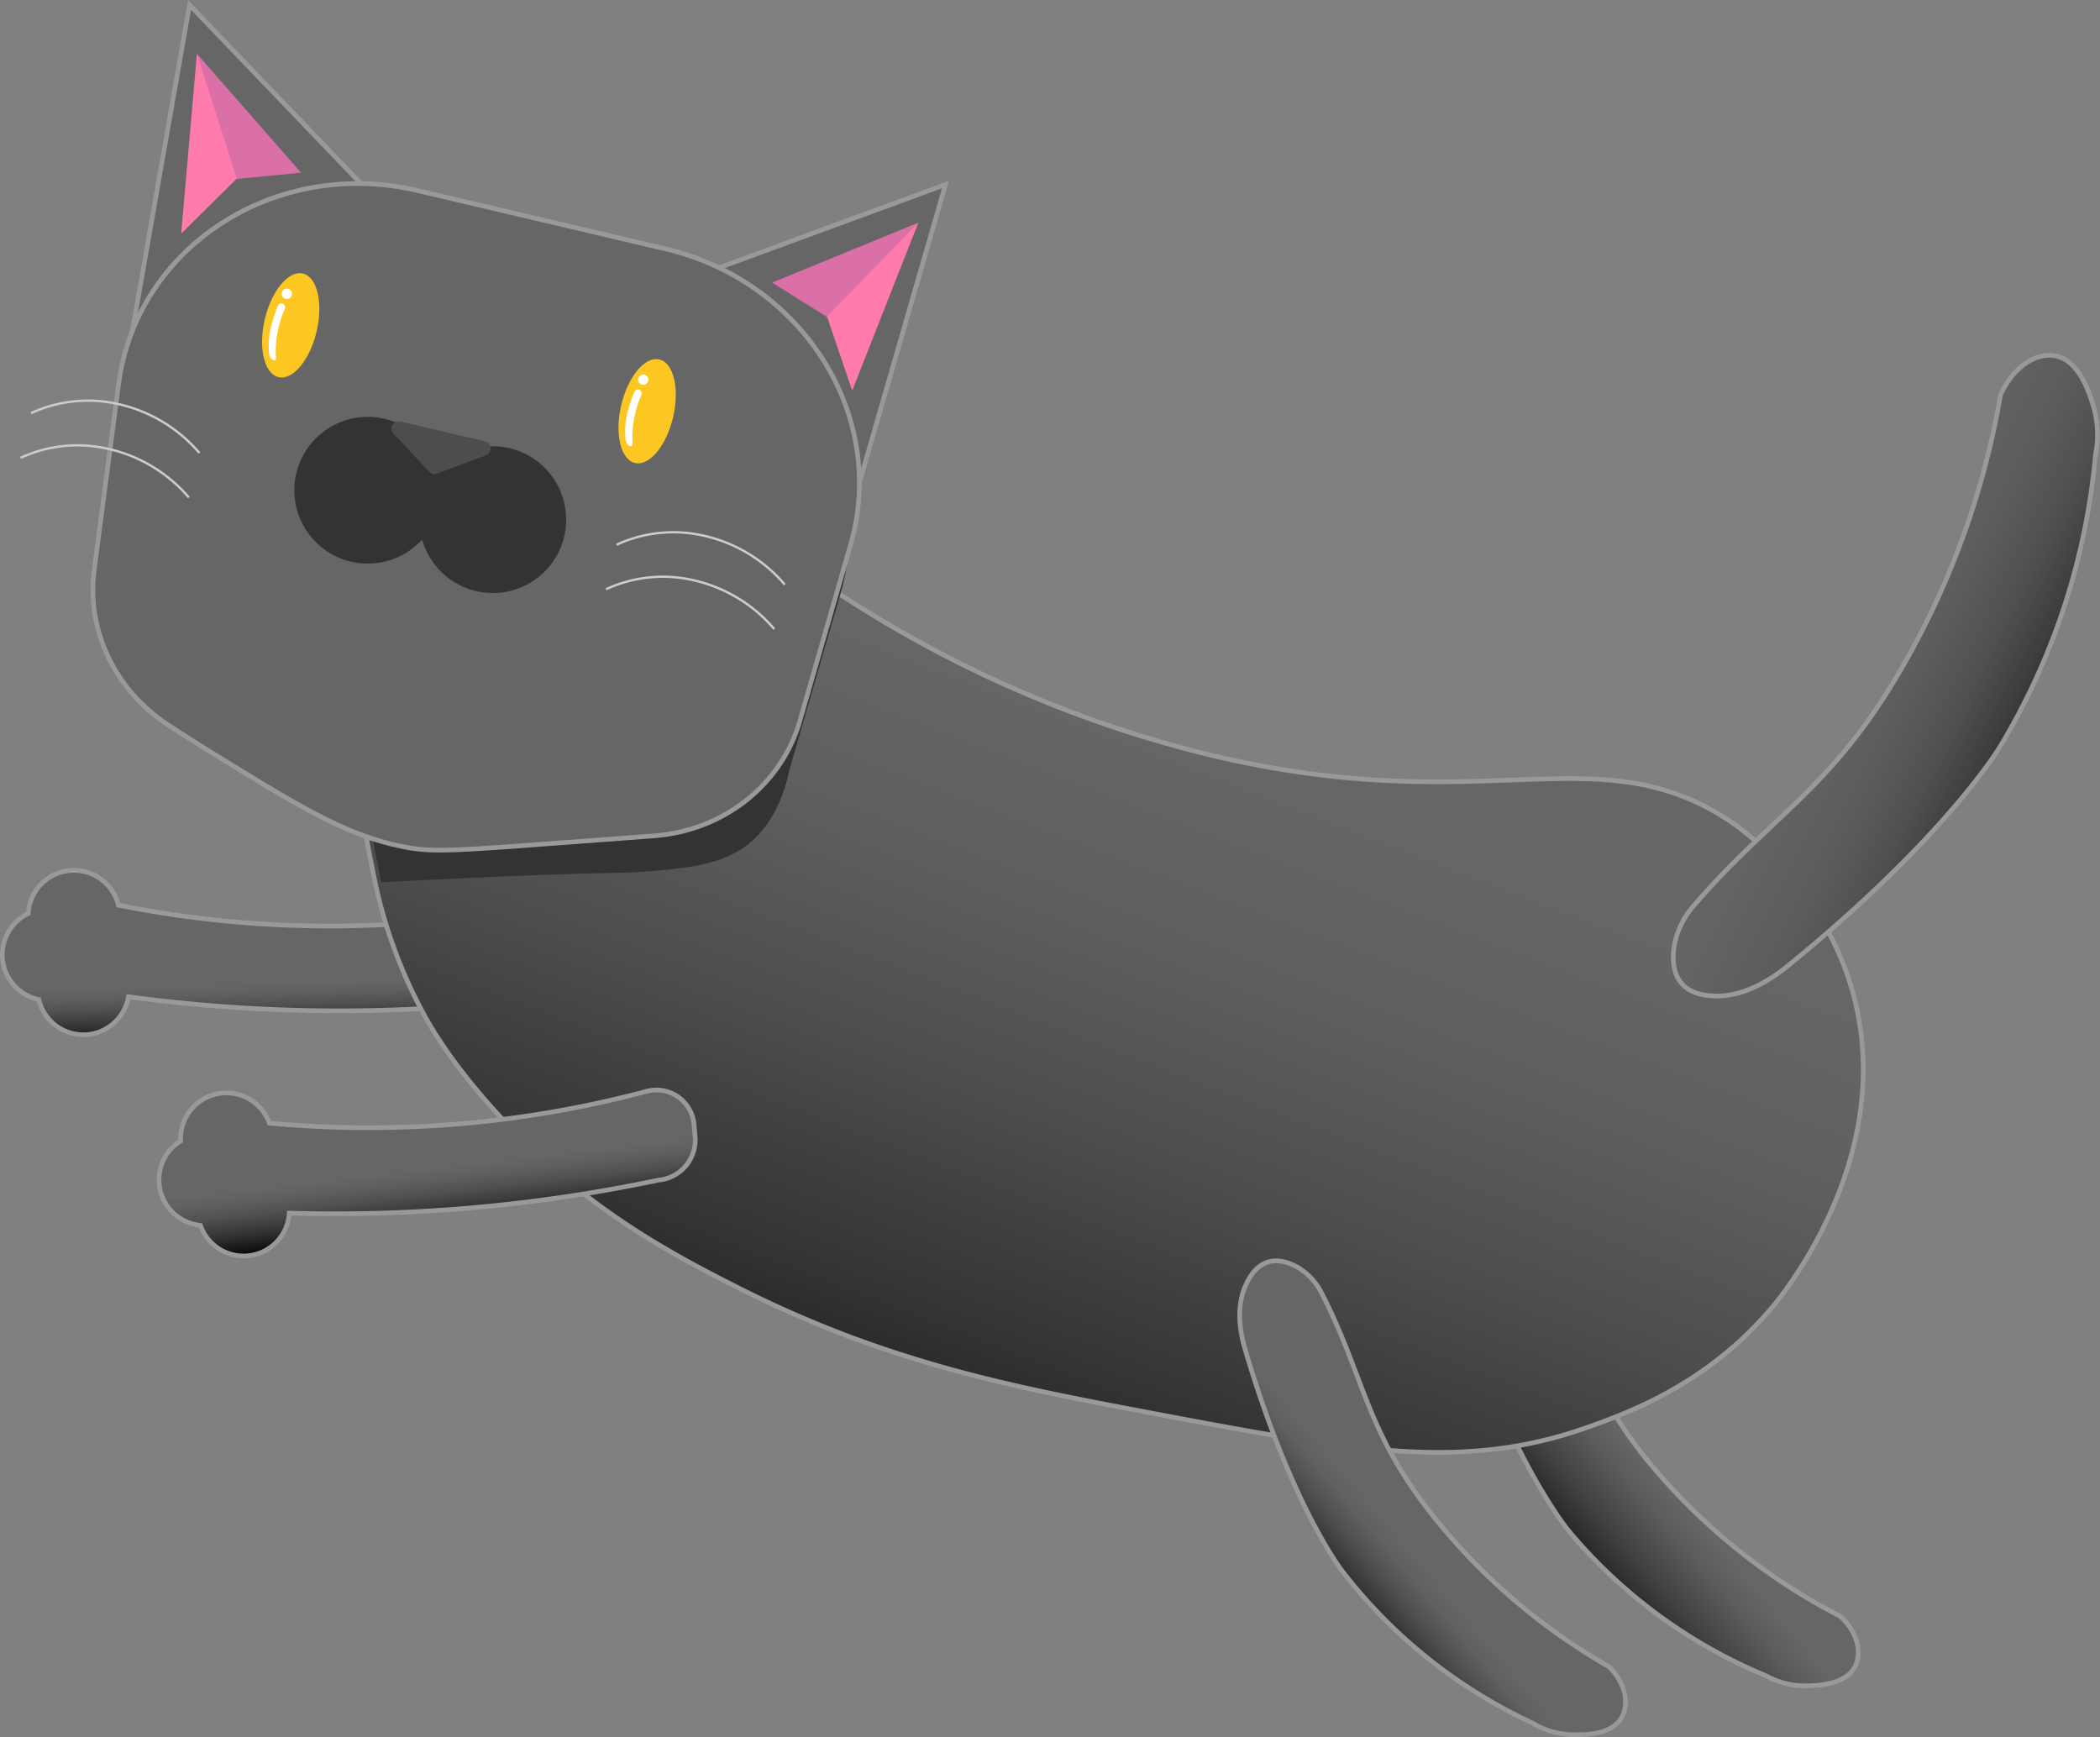 <svg id="b8a766e0-f2d2-4beb-b692-6f9a2c135105" data-name="Layer 1" xmlns="http://www.w3.org/2000/svg" xmlns:xlink="http://www.w3.org/1999/xlink" viewBox="0 0 450.4 372.58"><rect x="0" y="0" width="450.4" height="372.58" fill="#808080" stroke="none"/><defs><style>.a07e4e02-0c04-4d5c-8f97-4d30aa7138bd,.a317cb67-6d17-4204-9df7-5492f48fd27d,.a54cd64d-4324-48ac-9001-d925325875c4,.aec1c76a-978e-4bf0-b977-06bc756cd67d,.aefba956-587f-4677-973e-194bf7577632,.b5a8097d-9c50-4315-8348-953272a62ffb,.b8c5864a-3777-4e11-b6c6-e95a2c19b38f{stroke:#999;}.a07e4e02-0c04-4d5c-8f97-4d30aa7138bd,.a317cb67-6d17-4204-9df7-5492f48fd27d,.a54cd64d-4324-48ac-9001-d925325875c4,.aec1c76a-978e-4bf0-b977-06bc756cd67d,.aefba956-587f-4677-973e-194bf7577632,.b4eca8e7-5a9f-4de9-a967-3fdee3cc1946,.b5a8097d-9c50-4315-8348-953272a62ffb,.b8c5864a-3777-4e11-b6c6-e95a2c19b38f{stroke-miterlimit:10;}.a54cd64d-4324-48ac-9001-d925325875c4{fill:url(#acca803a-3e26-49d1-8380-89a2ee1b8dd7);}.a07e4e02-0c04-4d5c-8f97-4d30aa7138bd{fill:url(#eef12704-a6c9-4a6c-a9e2-b88ce2376bec);}.aefba956-587f-4677-973e-194bf7577632,.b17e5f3d-f707-496f-a9dd-6fb671a75a81{fill:#666;}.b8c5864a-3777-4e11-b6c6-e95a2c19b38f{fill:url(#fa11f233-afb0-4985-ab3b-1cb87de6cf1a);}.fba8f0c8-91f3-455d-b462-6a4ab99fd3d1{fill:#f7f5f5;}.f4c9370d-c2f5-4865-80c1-31db1029e321{fill:#333;}.b5a8097d-9c50-4315-8348-953272a62ffb{fill:url(#aad16175-97a7-4b28-9c13-53c6ec57f37f);}.a317cb67-6d17-4204-9df7-5492f48fd27d{fill:url(#b4b2e6aa-2e40-4d39-b3d3-e535bed55dd2);}.aec1c76a-978e-4bf0-b977-06bc756cd67d{fill:url(#e5f432d3-b82d-4752-a545-e2ac92bb89bc);}.aa61c681-9279-4b95-9be5-916f00099db9{fill:#ff7bac;}.b322bbea-207a-4676-9097-bf83b0604576{fill:#995ea0;opacity:0.36;}.b4eca8e7-5a9f-4de9-a967-3fdee3cc1946,.bf577044-bf63-4f80-b368-d8bd582eb7d3{fill:none;}.b4eca8e7-5a9f-4de9-a967-3fdee3cc1946{stroke:#ccc;stroke-width:0.5px;}.ae59267f-4179-40cc-a2a1-5e0b10d77eff{fill:#4d4d4d;}.f0c5bd2a-d5fd-4629-acd6-927ccb0a0660{fill:#fcc721;}.e555b139-3f25-45bc-a94c-ae652da5f49b{fill:#fff;}</style><linearGradient id="acca803a-3e26-49d1-8380-89a2ee1b8dd7" x1="454.93" y1="375.24" x2="436.15" y2="402.74" gradientTransform="translate(44.75 -105.41) rotate(15.46)" gradientUnits="userSpaceOnUse"><stop offset="0" stop-color="#666"/><stop offset="0.17" stop-color="#5c5c5c"/><stop offset="0.46" stop-color="#414141"/><stop offset="0.83" stop-color="#161616"/><stop offset="1"/></linearGradient><linearGradient id="eef12704-a6c9-4a6c-a9e2-b88ce2376bec" x1="142.8" y1="354.54" x2="146.65" y2="366.98" gradientTransform="translate(44.75 -105.41) rotate(15.46)" gradientUnits="userSpaceOnUse"><stop offset="0" stop-color="#666"/><stop offset="0.17" stop-color="#606060"/><stop offset="0.39" stop-color="#4f4f4f"/><stop offset="0.65" stop-color="#333"/><stop offset="0.92" stop-color="#0c0c0c"/><stop offset="1"/></linearGradient><linearGradient id="fa11f233-afb0-4985-ab3b-1cb87de6cf1a" x1="317.81" y1="254.64" x2="297.99" y2="457.83" xlink:href="#eef12704-a6c9-4a6c-a9e2-b88ce2376bec"/><linearGradient id="aad16175-97a7-4b28-9c13-53c6ec57f37f" x1="418.05" y1="191.62" x2="574.46" y2="221.98" gradientTransform="translate(44.75 -105.41) rotate(15.46)" gradientUnits="userSpaceOnUse"><stop offset="0" stop-color="#666"/><stop offset="0.2" stop-color="#646464"/><stop offset="0.3" stop-color="#5c5c5c"/><stop offset="0.37" stop-color="#505050"/><stop offset="0.43" stop-color="#3d3d3d"/><stop offset="0.49" stop-color="#252525"/><stop offset="0.54" stop-color="#090909"/><stop offset="0.55"/></linearGradient><linearGradient id="b4b2e6aa-2e40-4d39-b3d3-e535bed55dd2" x1="406.14" y1="404.12" x2="394.13" y2="421.71" gradientTransform="translate(44.75 -105.41) rotate(15.46)" gradientUnits="userSpaceOnUse"><stop offset="0" stop-color="#666"/><stop offset="0.16" stop-color="#606060"/><stop offset="0.39" stop-color="#4e4e4e"/><stop offset="0.66" stop-color="#313131"/><stop offset="0.95" stop-color="#080808"/><stop offset="1"/></linearGradient><linearGradient id="e5f432d3-b82d-4752-a545-e2ac92bb89bc" x1="185.65" y1="383.96" x2="191.22" y2="397.68" xlink:href="#eef12704-a6c9-4a6c-a9e2-b88ce2376bec"/></defs><title>cat</title><path class="a54cd64d-4324-48ac-9001-d925325875c4" d="M427.21,421.4c-2.14,3.64-7.67,3.8-10.07,3.87a17.39,17.39,0,0,1-8.88-2.16,110,110,0,0,1-42.16-30.9s-11.44-13.45-22.74-46.48c-.75-2.2-2.87-8.68-.22-14.42.55-1.19,1.7-3.6,4.23-4.54s5.21.21,6.16.66a13.32,13.32,0,0,1,5.74,5.56c9.68,17.07,10.47,28.29,24.5,45.06a131.09,131.09,0,0,0,40.4,32.31C427.89,413.67,429,418.34,427.21,421.4Z" transform="translate(-29.5 -63.68)"/><path class="a07e4e02-0c04-4d5c-8f97-4d30aa7138bd" d="M136.59,278.73a337.17,337.17,0,0,1-38.47,1.74,337.52,337.52,0,0,1-41.07-3,9.1,9.1,0,0,1-.61,2.09,9.81,9.81,0,0,1-18.61-1.48,11.53,11.53,0,0,1-1.76-.55,9.8,9.8,0,0,1-.51-17.9,10.16,10.16,0,0,1,.73-3.21,9.81,9.81,0,0,1,18.59,1.41,231.43,231.43,0,0,0,39.56,4.41,231.77,231.77,0,0,0,41.82-2.75,8.14,8.14,0,0,1,9.15,8.41l0,2.33A8.63,8.63,0,0,1,136.59,278.73Z" transform="translate(-29.5 -63.68)"/><line class="b17e5f3d-f707-496f-a9dd-6fb671a75a81" x1="84.28" y1="175.1" x2="84.28" y2="175.1"/><path class="b8c5864a-3777-4e11-b6c6-e95a2c19b38f" d="M276.15,366.71c-27.73-5.25-55.87-10.39-88.31-26.81-13-6.58-31.51-16.14-49-34.49-9.72-10.18-14.92-18-17.79-23a105.46,105.46,0,0,1-11.39-30.92c-2.58-12.79-4.45-22.1-.83-33.59A52.44,52.44,0,0,1,123.93,195c12.42-11.36,26.34-13.74,35.13-15.28a84,84,0,0,1,37,1.89,255.34,255.34,0,0,0,64.29,35.2,250.08,250.08,0,0,0,30,9.12c58.21,13.54,81.69-4.9,110,13.76,2,1.32,20.43,13.89,26.71,37.52,9.21,34.65-15.33,64.37-17.73,67.18-13.69,16.06-30.15,22.16-39.17,25.37C343.67,379.19,320.8,375.16,276.15,366.71Z" transform="translate(-29.5 -63.68)"/><path class="aefba956-587f-4677-973e-194bf7577632" d="M97.5,306.91" transform="translate(-29.5 -63.68)"/><polygon class="aefba956-587f-4677-973e-194bf7577632" points="202.78 39.59 183.04 107.97 152.71 57.97 202.78 39.59"/><polygon class="aefba956-587f-4677-973e-194bf7577632" points="40.65 1.06 28.36 71.15 77.56 39.55 40.65 1.06"/><path class="b17e5f3d-f707-496f-a9dd-6fb671a75a81" d="M114.57,89.92" transform="translate(-29.5 -63.68)"/><path class="fba8f0c8-91f3-455d-b462-6a4ab99fd3d1" d="M73,169.58a.33.33,0,0,1,.44,0,.55.55,0,0,1,.17.45.7.7,0,0,1-.72.67.27.27,0,0,1-.21-.11.36.36,0,0,1,0-.23l.1-.74.36-.12" transform="translate(-29.5 -63.68)"/><path class="f4c9370d-c2f5-4865-80c1-31db1029e321" d="M209.8,190.93l-11,37.93c-.85,4.15-3.24,12.36-10.3,16.95-5.3,3.45-12,4.06-19.62,4.75-3,.27-5.28.3-6.19.32-21.38.34-51.42,2.05-51.42,2.05h0l-1.69-8.6L142,120.84l28.19,6.63C199.72,134.45,217.77,163.34,209.8,190.93Z" transform="translate(-29.5 -63.68)"/><path class="aefba956-587f-4677-973e-194bf7577632" d="M201,218.48c-4,13.64-16.33,23.37-31.23,24.48l-11.86.89c-32.13,2.42-35.53,2.74-42.21,1.39-12.28-2.48-22.46-8.78-42.84-21.4q-3.69-2.29-7-4.46C54.21,211.88,48,198.94,49.7,185.92c1.47-11.2,3.37-25.66,5.25-39.89,3.87-29.42,33.61-48.65,64.13-41.47l53.22,12.52c29.55,7,47.6,35.86,39.63,63.45Z" transform="translate(-29.5 -63.68)"/><path class="b5a8097d-9c50-4315-8348-953272a62ffb" d="M470.23,140c4.93.87,7.1,7.21,8,10a21.87,21.87,0,0,1,.7,11.25,146.63,146.63,0,0,1-20.44,62.53s-11.36,19.19-45.29,46.87c-2.27,1.84-8.95,7.16-16.5,6.63-1.57-.11-4.74-.39-6.73-2.9s-1.62-6.14-1.45-7.44a17.78,17.78,0,0,1,4.34-9.1c16.16-18.76,28.77-24.64,43-48.3a175.53,175.53,0,0,0,22.69-61.1C461.09,142.59,466.06,139.24,470.23,140Z" transform="translate(-29.5 -63.68)"/><path class="a317cb67-6d17-4204-9df7-5492f48fd27d" d="M377.14,432.33c-2.28,3.53-7.82,3.46-10.21,3.43a17.33,17.33,0,0,1-8.79-2.53,109.92,109.92,0,0,1-40.82-32.66s-10.86-13.92-20.75-47.39c-.66-2.24-2.5-8.79.39-14.42.59-1.17,1.85-3.52,4.41-4.36s5.2.44,6.13.92a13.29,13.29,0,0,1,5.5,5.8c8.95,17.47,9.27,28.71,22.57,46.05a131.28,131.28,0,0,0,39,34C378.15,424.63,379.07,429.35,377.14,432.33Z" transform="translate(-29.5 -63.68)"/><path class="aec1c76a-978e-4bf0-b977-06bc756cd67d" d="M170.77,316.79a337.93,337.93,0,0,1-38.08,5.77,335.81,335.81,0,0,1-41.15,1.32,9.65,9.65,0,0,1-.38,2.15,9.81,9.81,0,0,1-18.67.48,10.77,10.77,0,0,1-1.81-.37A9.77,9.77,0,0,1,64,314a9.67,9.67,0,0,1,4.25-5.59,10.21,10.21,0,0,1,.39-3.27,9.81,9.81,0,0,1,18.64-.55,231.78,231.78,0,0,0,81.1-6.89,8.13,8.13,0,0,1,10,7.4l.2,2.32A8.64,8.64,0,0,1,170.77,316.79Z" transform="translate(-29.5 -63.68)"/><polygon class="aa61c681-9279-4b95-9be5-916f00099db9" points="165.63 60.62 177.33 67.94 177.4 68 182.78 83.78 196.96 47.77 165.63 60.62"/><polygon class="b322bbea-207a-4676-9097-bf83b0604576" points="165.63 60.62 177.33 67.94 196.96 47.77 165.63 60.62"/><polygon class="aa61c681-9279-4b95-9be5-916f00099db9" points="64.54 37.03 50.8 38.36 50.72 38.38 38.86 50.11 42.23 11.56 64.54 37.03"/><polygon class="b322bbea-207a-4676-9097-bf83b0604576" points="64.54 37.03 50.8 38.36 42.23 11.56 64.54 37.03"/><circle class="f4c9370d-c2f5-4865-80c1-31db1029e321" cx="105.69" cy="111.46" r="15.74"/><circle class="f4c9370d-c2f5-4865-80c1-31db1029e321" cx="78.87" cy="105.15" r="15.74"/><path class="b4eca8e7-5a9f-4de9-a967-3fdee3cc1946" d="M195.57,198.61a32.06,32.06,0,0,0-20.28-11,29.1,29.1,0,0,0-15.82,2.46" transform="translate(-29.5 -63.68)"/><path class="b4eca8e7-5a9f-4de9-a967-3fdee3cc1946" d="M197.82,189.07a32,32,0,0,0-20.28-11,29.08,29.08,0,0,0-15.82,2.46" transform="translate(-29.5 -63.68)"/><path class="ae59267f-4179-40cc-a2a1-5e0b10d77eff" d="M121.52,164.84l-7.64-8.17a1.56,1.56,0,0,1,1.5-2.58l18.12,4.26a1.56,1.56,0,0,1,.18,3l-10.48,3.91A1.55,1.55,0,0,1,121.52,164.84Z" transform="translate(-29.5 -63.68)"/><ellipse class="f0c5bd2a-d5fd-4629-acd6-927ccb0a0660" cx="168.3" cy="151.9" rx="11.41" ry="5.71" transform="translate(-47.61 217.24) rotate(-76.76)"/><path class="e555b139-3f25-45bc-a94c-ae652da5f49b" d="M158.6,158.48" transform="translate(-29.5 -63.68)"/><path class="e555b139-3f25-45bc-a94c-ae652da5f49b" d="M164.92,159.35c-.21.1-.48-.07-.55-.11-.63-.39-.73-1.35-.77-1.85a18.23,18.23,0,0,1,.42-5,34.46,34.46,0,0,1,1.44-4.43,1,1,0,0,1,.37-.59.82.82,0,0,1,.63-.15.89.89,0,0,1,.64,1.07,23.9,23.9,0,0,0-1.44,4.42,23.64,23.64,0,0,0-.53,5.6C165.14,158.47,165.23,159.19,164.92,159.35Z" transform="translate(-29.5 -63.68)"/><circle class="e555b139-3f25-45bc-a94c-ae652da5f49b" cx="137.96" cy="81.44" r="1.11"/><path class="bf577044-bf63-4f80-b368-d8bd582eb7d3" d="M101.28,149.93a.68.68,0,0,1,.6-.44.58.58,0,0,1,.58.44.52.52,0,0,1-.4.59c-.23,0-.45-.1-.68-.14v-.77" transform="translate(-29.5 -63.68)"/><ellipse class="f0c5bd2a-d5fd-4629-acd6-927ccb0a0660" cx="91.86" cy="133.48" rx="11.41" ry="5.71" transform="translate(-88.62 128.63) rotate(-76.76)"/><path class="e555b139-3f25-45bc-a94c-ae652da5f49b" d="M82.16,140.06" transform="translate(-29.5 -63.68)"/><path class="e555b139-3f25-45bc-a94c-ae652da5f49b" d="M88.48,140.93c-.21.11-.48-.06-.55-.1-.63-.39-.73-1.36-.77-1.86a17.6,17.6,0,0,1,.43-5.05A33.09,33.09,0,0,1,89,129.5a1,1,0,0,1,.37-.59.79.79,0,0,1,.63-.16.89.89,0,0,1,.64,1.07,23.34,23.34,0,0,0-2,10C88.7,140.06,88.79,140.77,88.48,140.93Z" transform="translate(-29.5 -63.68)"/><circle class="e555b139-3f25-45bc-a94c-ae652da5f49b" cx="61.52" cy="63.02" r="1.11"/><path class="b4eca8e7-5a9f-4de9-a967-3fdee3cc1946" d="M70,170.38a32,32,0,0,0-20.28-10.95,29.08,29.08,0,0,0-15.82,2.46" transform="translate(-29.5 -63.68)"/><path class="b4eca8e7-5a9f-4de9-a967-3fdee3cc1946" d="M72.27,160.84a32.09,32.09,0,0,0-20.29-11,29.12,29.12,0,0,0-15.82,2.46" transform="translate(-29.5 -63.68)"/></svg>